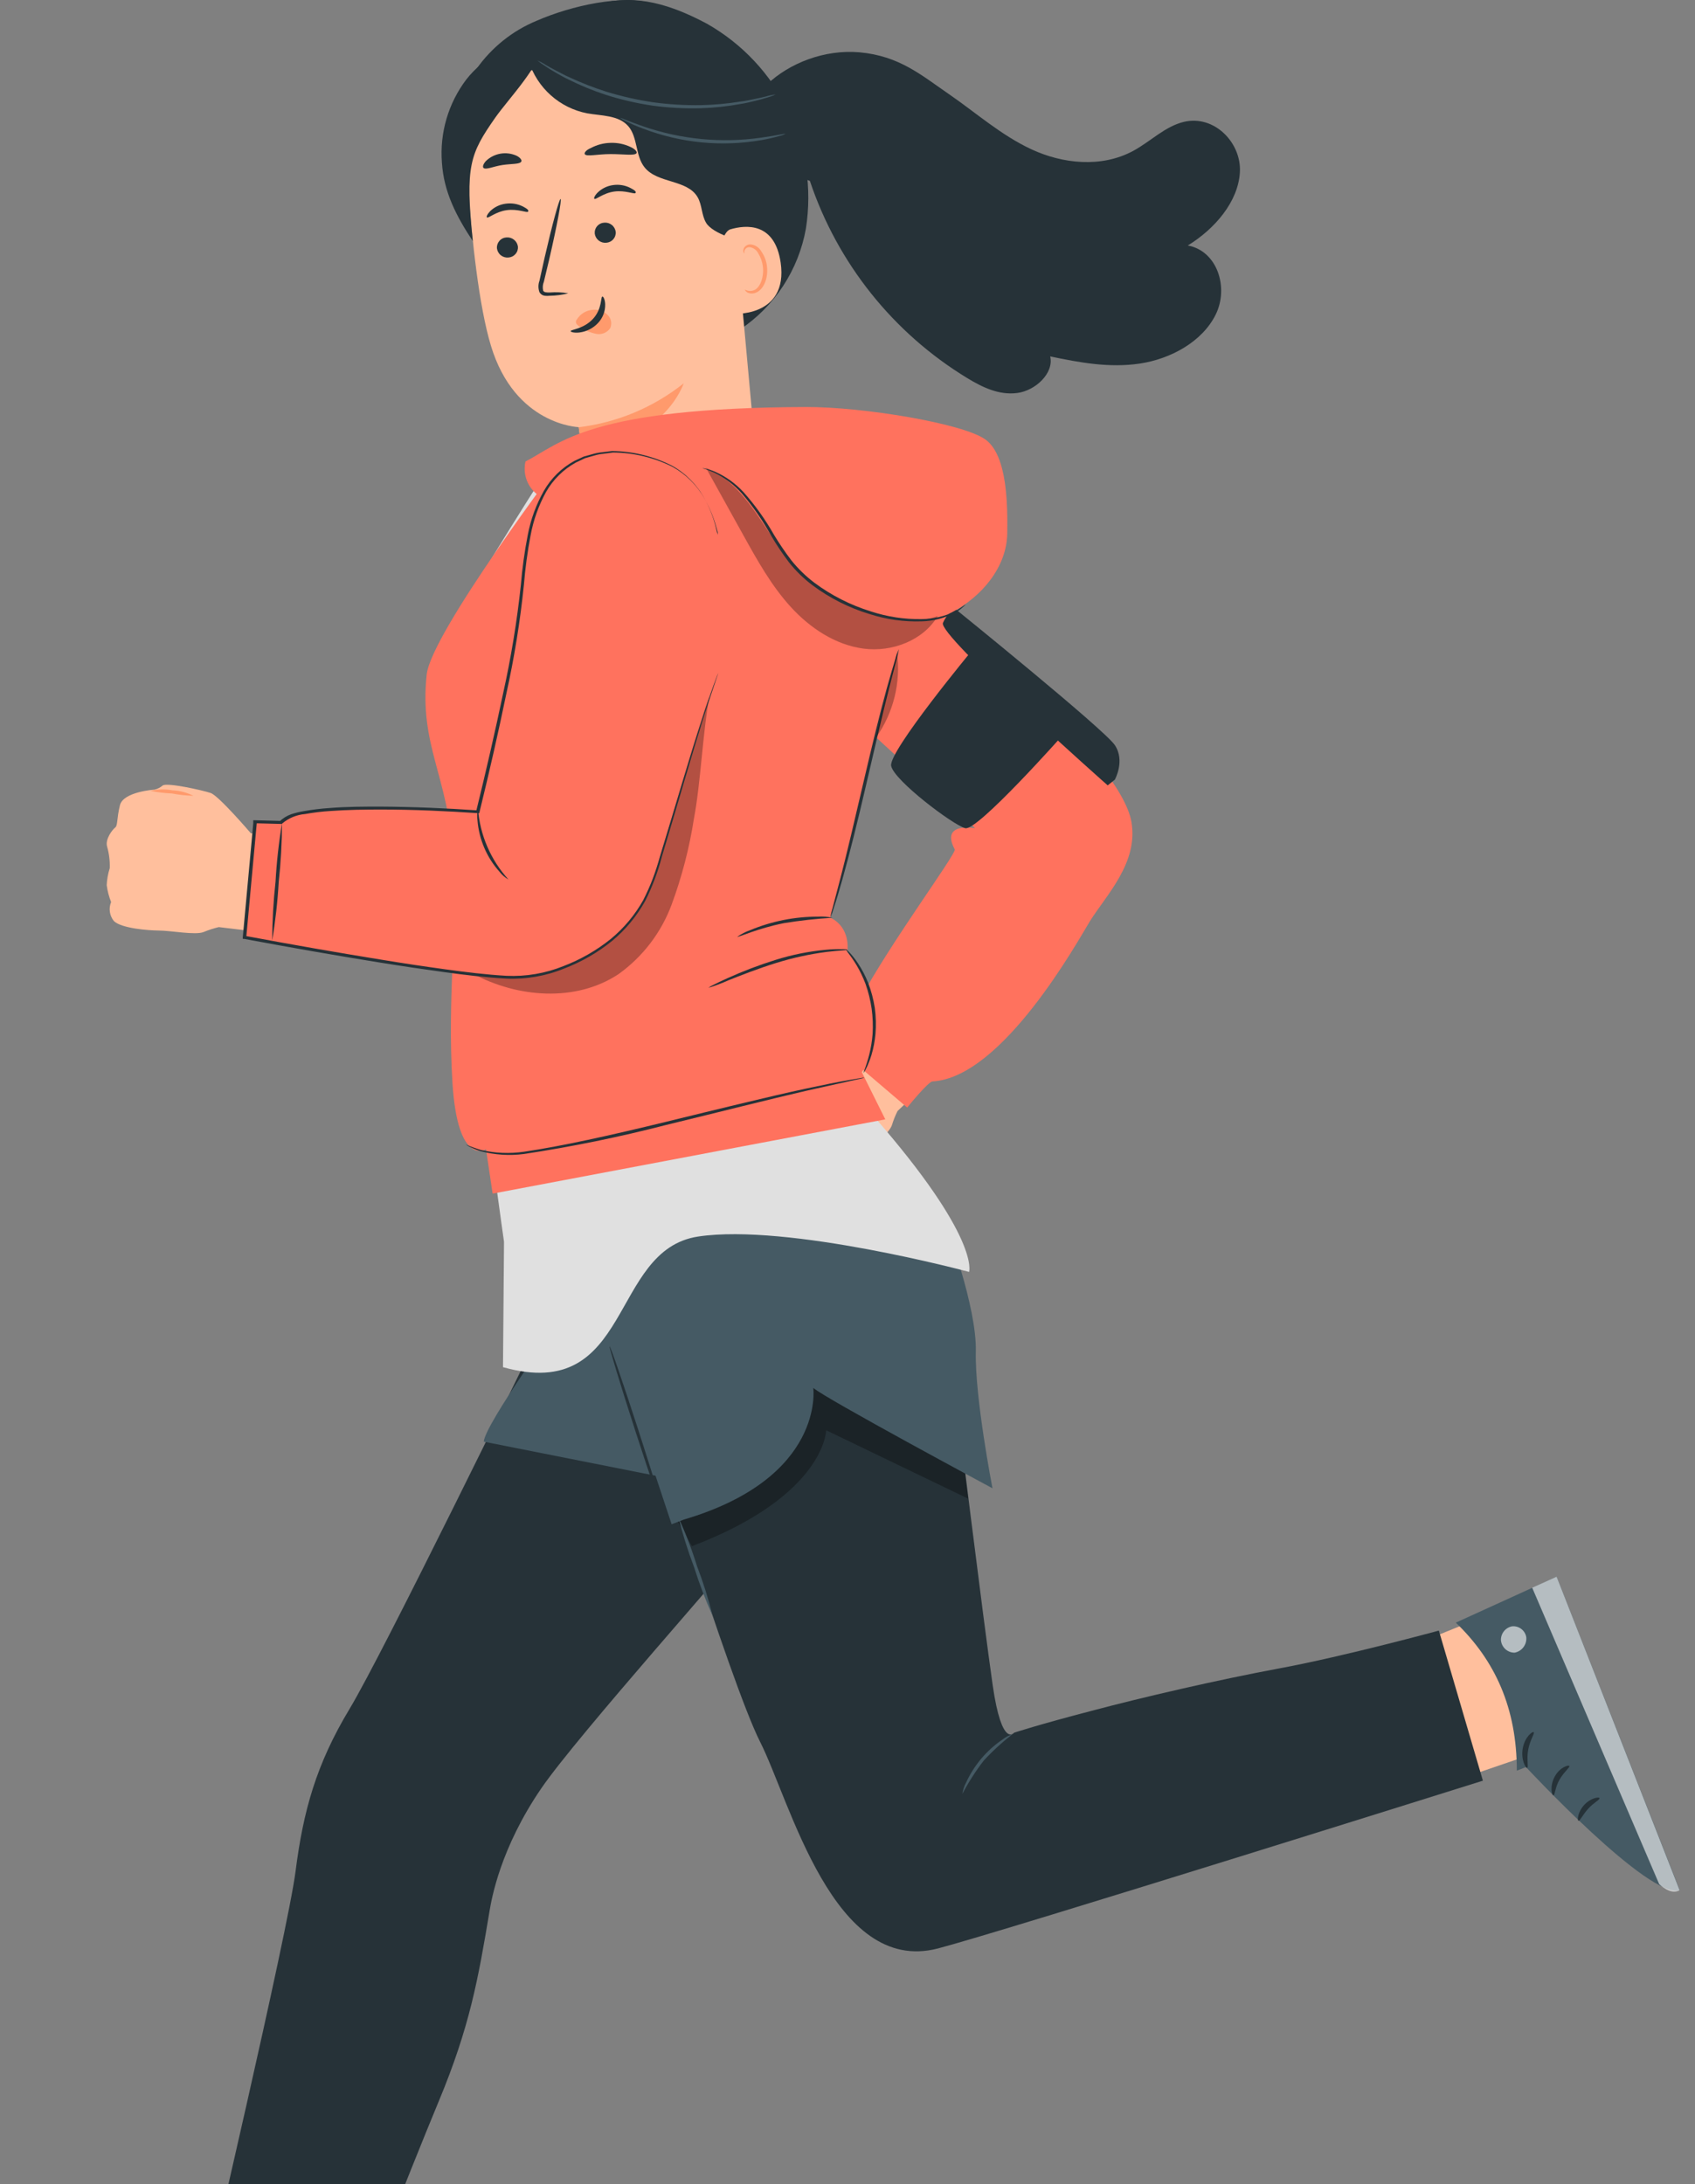 <svg width="104" height="134" viewBox="0 0 104 134" fill="none" xmlns="http://www.w3.org/2000/svg">
<rect x="0" y="0" width="104" height="134" fill="#808080" stroke="none"/>
<path d="M45.626 94.851C45.465 95.278 35.447 106.456 33.216 109.713C30.693 113.397 30.161 116.511 30.038 117.241C29.342 121.415 28.821 124.354 26.927 128.902C25.033 133.451 21.293 143.057 21.293 143.057L12.447 140.777C12.447 140.777 17.662 118.525 18.133 114.819C18.605 111.113 19.399 108.242 21.454 104.835C23.509 101.428 32.576 82.834 32.576 82.834L46.906 88.858L45.626 94.851Z" fill="#263238"/>
<path d="M52.05 63.23C52.05 63.23 49.153 63.271 48.726 63.536C48.299 63.802 46.596 65.113 46.596 65.408C46.598 65.588 46.557 65.765 46.476 65.925C46.476 65.925 45.406 67.422 45.888 68.062C46.371 68.703 46.727 68.912 46.716 69.111C46.705 69.309 46.858 69.998 47.266 70.185C47.66 70.356 48.024 70.588 48.344 70.874C48.526 71.157 48.744 71.416 48.992 71.645C49.282 71.827 49.594 71.972 49.92 72.076C50.011 72.251 50.148 72.398 50.316 72.501C50.484 72.605 50.677 72.661 50.875 72.663C51.489 72.607 52.608 71.439 52.971 71.005C53.424 70.462 54.577 69.507 54.727 69.025C54.817 68.728 54.932 68.44 55.071 68.163L57.879 65.509L53.499 61.111L52.05 63.23Z" fill="#FFBF9D"/>
<path d="M46.386 66.164C46.716 65.902 47.024 65.613 47.307 65.3C47.633 65.032 47.935 64.736 48.209 64.416C47.443 64.808 46.809 65.416 46.386 66.164Z" fill="#FF9A6C"/>
<path d="M53.588 33.685C53.588 33.685 56.92 36.508 57.706 37.216C58.492 37.923 68.735 46.526 69.42 50.419C69.854 52.912 67.922 54.863 66.885 56.499C66.137 57.719 61.525 66.105 57.216 66.348C56.961 66.348 55.662 67.95 55.662 67.95L50.987 63.963C51.646 63.139 52.238 62.262 52.757 61.343C54.629 57.831 58.706 52.358 58.579 52.111C57.669 50.408 59.829 50.812 59.829 50.812L50.867 42.595L53.588 33.685Z" fill="#FF725E"/>
<path d="M68.402 47.836C68.402 47.836 69.049 46.679 68.402 45.714C67.754 44.748 58.627 37.369 58.627 37.369C58.627 37.369 58.182 37.485 57.856 38.219C57.53 38.953 67.964 48.184 67.964 48.184L68.402 47.836Z" fill="#263238"/>
<path d="M65.212 45.096C65.212 45.096 59.971 51.007 59.223 50.812C58.474 50.617 54.843 47.877 54.678 46.986C54.513 46.095 59.668 39.873 59.668 39.873L65.212 45.096Z" fill="#263238"/>
<path d="M72.639 7.477C71.49 7.75 70.592 8.679 69.54 9.252C67.567 10.322 65.175 10.038 63.295 9.165C61.416 8.293 59.889 6.919 58.2 5.759C56.512 4.598 55.172 3.43 52.735 3.209C48.434 2.835 44.125 6.62 46.079 9.835L49.691 11.097C51.379 16.144 54.8 20.43 59.346 23.196C60.252 23.747 61.278 24.256 62.404 24.113C63.531 23.971 64.677 22.897 64.437 21.867C66.227 22.242 68.069 22.586 69.94 22.305C71.812 22.024 73.755 20.98 74.586 19.31C75.417 17.641 74.683 15.387 72.879 15.062C74.545 14.04 75.971 12.374 76.076 10.569C76.181 8.765 74.511 7.032 72.639 7.477Z" fill="#263238"/>
<path d="M36.743 0.237C39.071 -0.396 41.235 0.316 43.373 1.454C45.543 2.683 47.287 4.545 48.372 6.791C49.458 9.037 49.833 11.56 49.448 14.024C49.225 15.28 48.749 16.477 48.05 17.544C47.352 18.61 46.444 19.525 45.383 20.231C42.452 22.103 38.457 21.931 35.5 20.115C32.542 18.3 30.633 15.005 30.158 11.565C29.799 9.182 30.198 6.746 31.3 4.602C31.858 3.54 32.63 2.605 33.565 1.854C34.501 1.103 35.581 0.553 36.739 0.237" fill="#263238"/>
<path d="M44.264 7.638C43.829 6.766 43.867 5.74 43.635 4.793C43.126 2.708 42.16 0.862 40.108 0.23C38.199 -0.358 35.073 0.342 32.936 1.27C31.447 1.884 30.164 2.91 29.237 4.228C28.653 5.118 28.29 6.135 28.179 7.193C28.067 8.252 28.211 9.322 28.597 10.315L39.266 7.694C40.359 8.443 41.482 9.192 42.755 9.532C43.125 9.655 43.521 9.68 43.904 9.603C44.093 9.562 44.267 9.467 44.404 9.329C44.54 9.192 44.635 9.018 44.675 8.828C44.735 8.398 44.455 8.016 44.264 7.638Z" fill="#263238"/>
<path d="M46.33 27.381L44.458 6.923C44.407 6.482 44.192 6.076 43.856 5.785C43.52 5.495 43.087 5.341 42.643 5.354L32.999 4.273C29.971 4.366 28.507 8.312 28.709 11.333C28.953 14.702 29.387 18.779 30.121 21.208C31.596 26.094 35.508 26.206 35.508 26.206C35.508 26.206 35.53 26.401 35.8 28.209C35.8 28.209 36.29 31.952 40.464 31.132C43.174 30.601 46.33 27.381 46.33 27.381Z" fill="#FFBF9D"/>
<path d="M30.491 15.237C30.512 15.404 30.597 15.557 30.729 15.662C30.86 15.767 31.028 15.816 31.195 15.799C31.277 15.794 31.358 15.773 31.432 15.737C31.506 15.701 31.572 15.65 31.627 15.588C31.681 15.526 31.723 15.454 31.749 15.376C31.775 15.297 31.785 15.215 31.779 15.133C31.757 14.965 31.671 14.813 31.539 14.708C31.407 14.603 31.24 14.552 31.072 14.567C30.989 14.572 30.908 14.593 30.834 14.63C30.76 14.666 30.694 14.717 30.64 14.78C30.586 14.842 30.545 14.915 30.519 14.993C30.494 15.072 30.484 15.155 30.491 15.237Z" fill="#263238"/>
<path d="M29.877 13.339C29.967 13.411 30.405 12.988 31.094 12.894C31.783 12.8 32.337 13.077 32.4 12.984C32.464 12.89 32.329 12.8 32.086 12.669C31.759 12.505 31.389 12.445 31.026 12.497C30.669 12.543 30.335 12.704 30.076 12.954C29.885 13.156 29.832 13.306 29.877 13.339Z" fill="#263238"/>
<path d="M36.492 14.332C36.513 14.499 36.599 14.651 36.731 14.756C36.864 14.861 37.032 14.91 37.199 14.893C37.281 14.888 37.361 14.866 37.435 14.83C37.509 14.793 37.575 14.743 37.629 14.681C37.682 14.619 37.724 14.547 37.749 14.469C37.775 14.391 37.786 14.309 37.779 14.227C37.758 14.059 37.672 13.906 37.54 13.801C37.408 13.695 37.24 13.645 37.072 13.661C36.989 13.666 36.909 13.687 36.835 13.724C36.76 13.76 36.694 13.811 36.64 13.874C36.586 13.936 36.545 14.009 36.52 14.088C36.494 14.166 36.485 14.249 36.492 14.332Z" fill="#263238"/>
<path d="M36.469 12.198C36.559 12.273 36.997 11.846 37.686 11.752C38.375 11.659 38.929 11.936 38.993 11.842C39.056 11.748 38.922 11.659 38.678 11.531C38.352 11.364 37.982 11.303 37.619 11.355C37.261 11.403 36.927 11.564 36.668 11.816C36.477 12.007 36.425 12.168 36.469 12.198Z" fill="#263238"/>
<path d="M34.867 17.996C34.489 17.931 34.104 17.913 33.722 17.944C33.542 17.944 33.37 17.944 33.325 17.824C33.285 17.644 33.3 17.456 33.37 17.285C33.478 16.836 33.591 16.368 33.707 15.874C34.171 13.867 34.478 12.228 34.395 12.209C34.313 12.19 33.875 13.804 33.415 15.81C33.306 16.304 33.198 16.776 33.1 17.225C33.016 17.452 33.016 17.702 33.1 17.929C33.133 17.988 33.18 18.038 33.236 18.076C33.291 18.113 33.355 18.137 33.422 18.146C33.524 18.157 33.627 18.157 33.729 18.146C34.113 18.142 34.495 18.092 34.867 17.996Z" fill="#263238"/>
<path d="M35.508 26.213C37.863 25.93 40.094 24.996 41.95 23.518C41.95 23.518 40.741 27.206 35.68 27.419L35.508 26.213Z" fill="#FF9A6C"/>
<path d="M35.384 19.617C35.492 19.434 35.646 19.282 35.83 19.174C36.014 19.067 36.223 19.008 36.436 19.003C36.589 18.995 36.743 19.018 36.887 19.072C37.032 19.125 37.163 19.208 37.274 19.314C37.383 19.416 37.458 19.549 37.488 19.695C37.518 19.841 37.502 19.993 37.443 20.13C37.349 20.269 37.215 20.376 37.06 20.439C36.905 20.501 36.734 20.516 36.571 20.482C36.229 20.41 35.905 20.273 35.616 20.078C35.532 20.031 35.456 19.97 35.391 19.898C35.362 19.863 35.343 19.821 35.337 19.776C35.331 19.731 35.339 19.685 35.358 19.643" fill="#FF9A6C"/>
<path d="M36.96 18.195C36.847 18.195 36.96 18.943 36.379 19.569C35.799 20.194 35.005 20.216 35.013 20.317C35.013 20.366 35.211 20.437 35.548 20.4C35.987 20.346 36.393 20.14 36.694 19.816C36.985 19.506 37.142 19.095 37.132 18.67C37.121 18.356 37.012 18.183 36.96 18.195Z" fill="#263238"/>
<path d="M35.878 9.454C35.971 9.63 36.649 9.454 37.469 9.454C38.289 9.454 38.966 9.57 39.06 9.39C39.097 9.3 38.959 9.139 38.685 9.016C38.304 8.836 37.886 8.75 37.465 8.765C37.046 8.773 36.634 8.88 36.264 9.076C35.968 9.199 35.837 9.368 35.878 9.454Z" fill="#263238"/>
<path d="M29.664 10.3C29.81 10.438 30.259 10.21 30.831 10.124C31.404 10.038 31.898 10.086 31.988 9.907C32.026 9.821 31.928 9.675 31.696 9.555C31.388 9.416 31.046 9.371 30.713 9.427C30.379 9.483 30.07 9.637 29.825 9.869C29.645 10.06 29.6 10.229 29.664 10.3Z" fill="#263238"/>
<path d="M45.855 6.01C44.593 3.228 39.936 -0.276 36.938 0.289L32.445 3.756C32.699 4.562 33.166 5.285 33.797 5.847C34.427 6.41 35.198 6.792 36.028 6.953C36.911 7.11 37.948 7.062 38.543 7.735C39.139 8.409 38.974 9.555 39.55 10.27C40.344 11.265 42.171 11 42.804 12.1C43.084 12.579 43.039 13.201 43.328 13.676C43.702 14.309 45.506 14.96 46.18 14.653C46.854 14.347 46.719 13.156 46.873 12.505C47.08 11.76 47.024 10.967 46.716 10.258C46.244 8.892 46.453 7.339 45.855 6.01Z" fill="#263238"/>
<path d="M44.181 15.488C44.133 15.114 44.443 14.182 44.803 14.073C45.761 13.789 47.539 13.624 47.899 16.113C48.385 19.516 44.87 19.303 44.848 19.206C44.825 19.108 44.353 16.772 44.181 15.488Z" fill="#FFBF9D"/>
<path d="M45.701 17.768C45.701 17.768 45.768 17.802 45.873 17.832C46.023 17.871 46.182 17.852 46.319 17.779C46.659 17.596 46.88 16.982 46.809 16.364C46.775 16.072 46.677 15.79 46.521 15.541C46.472 15.442 46.401 15.356 46.312 15.291C46.223 15.226 46.12 15.183 46.012 15.166C45.941 15.158 45.869 15.174 45.809 15.212C45.749 15.25 45.704 15.308 45.682 15.376C45.652 15.481 45.682 15.544 45.682 15.552C45.682 15.559 45.6 15.507 45.607 15.361C45.614 15.274 45.651 15.191 45.712 15.129C45.796 15.045 45.908 14.997 46.027 14.994C46.17 15.002 46.309 15.047 46.431 15.124C46.552 15.202 46.651 15.309 46.719 15.436C46.908 15.708 47.026 16.023 47.06 16.353C47.138 17.042 46.88 17.734 46.408 17.944C46.322 17.986 46.227 18.008 46.131 18.008C46.035 18.008 45.941 17.986 45.854 17.944C45.72 17.85 45.693 17.776 45.701 17.768Z" fill="#FF9A6C"/>
<path d="M33.336 2.625C33.156 4.048 31.217 6.04 30.393 7.211C28.825 9.457 28.541 10.172 29.008 14.788C28.016 13.291 27.227 11.793 27.114 9.967C26.975 8.144 27.508 6.333 28.612 4.875C29.17 4.16 29.887 3.584 30.706 3.195C31.526 2.805 32.425 2.611 33.332 2.629" fill="#263238"/>
<path d="M47.591 5.796C47.409 5.879 47.22 5.947 47.026 5.998C46.843 6.058 46.614 6.126 46.345 6.185C46.075 6.245 45.776 6.331 45.431 6.38C44.632 6.528 43.822 6.616 43.009 6.642C42.014 6.669 41.019 6.615 40.033 6.481C39.048 6.336 38.076 6.109 37.128 5.804C36.358 5.55 35.607 5.241 34.882 4.879C34.564 4.733 34.298 4.568 34.058 4.434C33.819 4.299 33.617 4.171 33.459 4.059C33.287 3.955 33.123 3.837 32.969 3.707C33.154 3.786 33.332 3.881 33.501 3.992C33.665 4.089 33.875 4.209 34.115 4.329C34.354 4.448 34.627 4.609 34.942 4.744C35.671 5.085 36.421 5.377 37.188 5.62C38.13 5.91 39.092 6.129 40.067 6.275C41.042 6.407 42.025 6.465 43.009 6.451C43.814 6.434 44.617 6.361 45.413 6.234C45.753 6.193 46.056 6.122 46.322 6.069C46.588 6.017 46.82 5.965 47.007 5.916C47.198 5.857 47.393 5.817 47.591 5.796Z" fill="#455A64"/>
<path d="M48.187 8.211C48.069 8.273 47.943 8.319 47.812 8.346C47.454 8.449 47.09 8.533 46.723 8.596C44.284 9.02 41.776 8.777 39.464 7.893C39.105 7.763 38.753 7.612 38.412 7.44C38.285 7.388 38.167 7.319 38.06 7.234C38.06 7.204 38.599 7.455 39.483 7.758C41.791 8.552 44.253 8.789 46.67 8.45C47.614 8.323 48.179 8.177 48.187 8.211Z" fill="#455A64"/>
<path d="M84.488 101.837L91.855 98.842L95.033 104.461L93.487 107.8L86.651 110.143L84.488 101.837Z" fill="#FFBF9D"/>
<path d="M93.068 108.635L93.629 108.414C93.629 108.414 101.218 116.582 103.067 115.961L95.512 96.734L89.324 99.553C91.746 101.878 93.068 104.813 93.068 108.635Z" fill="#455A64"/>
<g opacity="0.6">
<path d="M92.095 100.68C92.077 100.474 92.135 100.269 92.259 100.103C92.382 99.937 92.562 99.823 92.765 99.781C92.969 99.757 93.175 99.813 93.34 99.938C93.505 100.062 93.615 100.244 93.648 100.448C93.668 100.666 93.606 100.883 93.475 101.058C93.343 101.233 93.152 101.353 92.937 101.395C92.721 101.398 92.511 101.317 92.354 101.169C92.196 101.021 92.102 100.817 92.091 100.601" fill="white"/>
</g>
<g opacity="0.6">
<path d="M95.509 96.734L94.011 97.412L101.802 115.594C101.802 115.594 102.502 116.302 103.056 115.968L95.509 96.734Z" fill="white"/>
</g>
<path d="M93.704 108.459C93.798 108.418 93.656 107.931 93.768 107.336C93.88 106.741 94.176 106.348 94.105 106.276C94.034 106.205 93.558 106.561 93.431 107.268C93.304 107.976 93.629 108.515 93.704 108.459Z" fill="#263238"/>
<path d="M95.314 110.143C95.412 110.143 95.412 109.657 95.689 109.181C95.966 108.706 96.332 108.433 96.291 108.35C96.25 108.268 95.704 108.41 95.385 109.013C95.067 109.616 95.228 110.177 95.314 110.143Z" fill="#263238"/>
<path d="M98.14 110.323C98.14 110.23 97.616 110.29 97.204 110.735C96.793 111.18 96.766 111.701 96.856 111.708C96.946 111.716 97.115 111.334 97.455 110.96C97.796 110.585 98.17 110.421 98.14 110.323Z" fill="#263238"/>
<path d="M88.284 100.04C88.284 100.04 82.533 101.608 78.588 102.342C74.642 103.076 70.112 104.131 66.983 104.962C63.685 105.82 62.221 106.306 62.221 106.306C62.221 106.306 61.472 107.283 60.911 103.409C60.349 99.534 58.627 85.541 58.627 85.541L56.733 79.521L45.36 77.53L39.326 85.492C39.326 85.492 44.78 103.199 46.637 106.864C48.493 110.529 51.129 121.209 57.545 119.543C61.341 118.559 90.986 109.249 90.986 109.249L88.284 100.04Z" fill="#263238"/>
<path opacity="0.3" d="M59.23 90.565L59.279 90.962L59.402 91.946L50.691 87.75C50.691 87.75 50.635 91.751 42.455 94.862L41.415 93.05V87.75L47.737 82.834H52.11L59.077 88.075" fill="black"/>
<path d="M41.628 93.099C41.887 94.134 42.207 95.153 42.586 96.15C42.907 97.17 43.288 98.17 43.728 99.145C43.471 98.109 43.151 97.091 42.77 96.094C42.453 95.072 42.072 94.072 41.628 93.099Z" fill="#455A64"/>
<path d="M59.047 110.061C59.423 109.346 59.86 108.664 60.353 108.025C60.899 107.43 61.495 106.884 62.135 106.392C61.904 106.467 61.689 106.582 61.499 106.733C61.016 107.061 60.58 107.454 60.204 107.901C59.829 108.348 59.516 108.843 59.272 109.372C59.157 109.587 59.081 109.82 59.047 110.061Z" fill="#455A64"/>
<path d="M58.047 75.201C58.047 75.201 59.941 80.143 59.874 82.932C59.807 85.721 60.896 91.31 60.896 91.31C60.896 91.31 50.665 85.818 49.901 85.152C49.901 85.152 50.65 90.662 41.958 93.23L41.209 93.518L38.54 85.47C37.621 84.053 36.845 82.548 36.222 80.978C35.519 78.949 34.538 75.209 34.538 75.209L53.959 69.683L58.047 75.201Z" fill="#455A64"/>
<path d="M34.527 80.779C34.527 80.779 29.75 87.371 29.683 88.45L41.827 90.857L42.95 86.23L43.44 81.412L34.527 80.779Z" fill="#455A64"/>
<path d="M53.065 37.201C52.937 37.553 50.444 46.159 50.444 46.159L48.947 58.651C48.947 58.651 51.466 66.045 53.589 68.463C60.17 75.984 59.459 78.035 59.459 78.035C59.459 78.035 48.325 75.04 42.841 75.864C37.357 76.688 38.85 86.118 30.862 83.879L30.925 76.19C30.925 76.19 29.922 69.096 29.671 66.618C29.42 64.139 29.761 55.233 29.761 55.233C29.761 55.233 27.017 46.511 27.017 43.685C27.017 40.858 26.362 40.735 28.623 36.845C30.884 32.956 34.238 27.771 34.238 27.771L46.828 26.708L53.806 33.899L53.065 37.201Z" fill="#E0E0E0"/>
<path d="M37.401 82.602C37.353 82.602 38.057 84.938 38.978 87.78C39.898 90.621 40.685 92.916 40.737 92.897C40.789 92.878 40.082 90.565 39.161 87.72C38.24 84.875 37.454 82.584 37.401 82.602Z" fill="#263238"/>
<path d="M53.495 37.553C55.153 37.998 56.621 38.511 58.432 37.553C60.244 36.594 61.761 34.797 61.802 32.746C61.824 31.069 61.828 27.977 60.48 26.977C59.133 25.978 52.933 24.959 49.463 24.971C36.102 25.012 34.38 27.217 32.243 28.314C32.153 28.702 32.182 29.108 32.326 29.479C32.469 29.851 32.721 30.171 33.048 30.399" fill="#FF725E"/>
<path d="M54.633 35.056C54.633 35.056 54.259 42.415 53.709 45.197C53.158 47.978 50.946 56.304 50.946 56.304C50.946 56.304 52.174 56.764 51.99 58.43C51.99 58.43 53.319 59.587 53.469 62.133C53.619 64.678 52.881 65.786 52.881 65.786L54.319 68.676L30.226 73.232L29.821 70.511C29.821 70.511 28.077 71.634 27.759 66.393C27.44 61.152 28.065 57.24 27.788 52.429C27.511 47.619 25.718 45.743 26.179 41.397C26.433 38.844 34.538 28.13 34.538 28.13C34.538 28.13 46.315 26.127 47.498 27.415C48.681 28.703 54.633 35.056 54.633 35.056Z" fill="#FF725E"/>
<g opacity="0.3">
<path d="M29.053 57.738C34.849 54.481 39.056 49.064 43.103 43.785L43.53 42.73C43.114 44.935 42.998 48.008 42.579 50.217C42.3 52.019 41.842 53.789 41.209 55.499C40.571 57.22 39.431 58.709 37.937 59.774C35.316 61.5 31.76 61.215 29.009 59.737C28.604 59.52 28.166 59.194 28.174 58.737C28.181 58.281 28.653 57.97 29.053 57.738Z" fill="black"/>
</g>
<path d="M55.153 39.829C55.06 40.033 54.985 40.244 54.929 40.461C54.798 40.869 54.622 41.468 54.416 42.209C54 43.707 53.499 45.758 52.967 48.046C52.435 50.333 51.949 52.403 51.563 53.889C51.372 54.612 51.215 55.203 51.099 55.653C51.032 55.865 50.98 56.083 50.946 56.304C51.036 56.099 51.111 55.888 51.17 55.671C51.309 55.263 51.485 54.668 51.694 53.927C52.117 52.429 52.63 50.378 53.158 48.091C53.686 45.803 54.169 43.733 54.547 42.243C54.734 41.524 54.888 40.929 55.004 40.48C55.069 40.267 55.119 40.049 55.153 39.829Z" fill="#263238"/>
<path d="M43.466 60.605C43.884 60.479 44.293 60.325 44.69 60.145C45.439 59.849 46.472 59.437 47.644 59.074C48.644 58.765 49.668 58.541 50.706 58.404C51.504 58.307 52.002 58.299 52.002 58.266C51.887 58.236 51.768 58.226 51.65 58.236C51.33 58.227 51.01 58.238 50.691 58.269C49.638 58.365 48.597 58.573 47.588 58.891C46.581 59.205 45.595 59.58 44.634 60.014C44.26 60.182 43.972 60.321 43.769 60.426C43.661 60.472 43.559 60.532 43.466 60.605Z" fill="#263238"/>
<path d="M28.578 70.215C28.647 70.264 28.72 70.308 28.795 70.346C29.013 70.46 29.241 70.554 29.477 70.627C30.352 70.858 31.263 70.917 32.161 70.799C35.087 70.357 37.988 69.764 40.853 69.024C44.222 68.205 47.258 67.433 49.463 66.924L52.084 66.34L52.799 66.183C52.883 66.169 52.966 66.147 53.046 66.116C52.96 66.116 52.875 66.126 52.791 66.146L52.069 66.266C51.444 66.374 50.545 66.554 49.448 66.79C47.228 67.265 44.181 68.017 40.819 68.837C37.458 69.657 34.396 70.335 32.157 70.66C31.274 70.79 30.376 70.753 29.507 70.552C29.191 70.457 28.881 70.344 28.578 70.215Z" fill="#263238"/>
<g opacity="0.3">
<path d="M57.534 37.8C56.643 39.297 54.727 40.023 52.989 39.795C51.252 39.567 49.703 38.533 48.52 37.238C47.337 35.943 46.476 34.397 45.626 32.866L43.316 28.703C46.056 29.845 46.989 33.015 49.063 35.142C51.136 37.268 55.153 38.676 57.534 37.8Z" fill="black"/>
</g>
<path d="M43.084 28.725C43.084 28.725 43.358 28.793 43.833 29.002C44.475 29.316 45.05 29.752 45.525 30.286C46.217 31.096 46.824 31.974 47.337 32.907C47.661 33.451 48.015 33.977 48.396 34.483C48.82 35.021 49.312 35.502 49.86 35.913C50.919 36.702 52.107 37.3 53.371 37.68C54.398 38.009 55.473 38.158 56.55 38.122C57.28 38.107 57.997 37.917 58.639 37.568C58.81 37.471 58.97 37.354 59.114 37.219C59.167 37.175 59.215 37.125 59.256 37.07C59.046 37.227 58.828 37.371 58.601 37.504C57.96 37.817 57.256 37.981 56.542 37.983C55.483 38.001 54.429 37.84 53.424 37.508C52.184 37.124 51.018 36.533 49.976 35.759C49.443 35.357 48.963 34.889 48.546 34.367C48.167 33.868 47.815 33.349 47.49 32.813C46.962 31.876 46.334 30.997 45.619 30.193C45.125 29.657 44.526 29.229 43.859 28.935C43.677 28.86 43.489 28.802 43.298 28.759C43.228 28.738 43.157 28.726 43.084 28.725Z" fill="#263238"/>
<path d="M45.24 57.472C45.267 57.532 46.487 56.955 48.104 56.637C49.087 56.476 50.078 56.366 51.073 56.308C50.784 56.242 50.488 56.218 50.193 56.237C49.479 56.237 48.767 56.308 48.067 56.446C47.368 56.586 46.684 56.794 46.026 57.068C45.747 57.166 45.483 57.302 45.24 57.472Z" fill="#263238"/>
<path d="M51.889 58.221C51.863 58.247 52.177 58.595 52.551 59.209C52.769 59.577 52.954 59.962 53.105 60.362C53.279 60.854 53.404 61.362 53.48 61.878C53.551 62.395 53.571 62.918 53.54 63.439C53.507 63.866 53.438 64.289 53.334 64.704C53.154 65.412 52.959 65.828 52.982 65.828C53.049 65.743 53.104 65.65 53.147 65.55C53.206 65.438 53.257 65.322 53.3 65.202C53.364 65.048 53.421 64.891 53.469 64.731C53.594 64.311 53.677 63.879 53.716 63.443C53.761 62.908 53.747 62.369 53.675 61.837C53.593 61.307 53.455 60.788 53.263 60.287C53.1 59.88 52.897 59.49 52.656 59.123C52.566 58.983 52.469 58.848 52.364 58.719C52.288 58.618 52.205 58.521 52.117 58.43C51.975 58.292 51.889 58.213 51.889 58.221Z" fill="#263238"/>
<g opacity="0.3">
<path d="M55.037 40.02C55.283 41.855 54.829 43.715 53.765 45.23C54.135 43.479 54.648 41.779 55.037 40.02Z" fill="black"/>
</g>
<path d="M15.397 51.13C15.397 51.13 13.424 48.821 12.926 48.652C12.428 48.484 10.223 47.99 9.976 48.196C9.833 48.318 9.662 48.404 9.478 48.446C9.478 48.446 7.565 48.57 7.36 49.401C7.154 50.232 7.232 50.648 7.068 50.771C6.903 50.895 6.442 51.479 6.57 51.935C6.694 52.367 6.749 52.815 6.734 53.264C6.627 53.601 6.564 53.951 6.547 54.305C6.593 54.66 6.684 55.009 6.817 55.342C6.738 55.533 6.712 55.742 6.741 55.947C6.771 56.152 6.855 56.345 6.985 56.506C7.442 56.963 9.13 57.086 9.725 57.09C10.474 57.09 11.998 57.39 12.499 57.18C12.799 57.056 13.108 56.956 13.424 56.88L17.448 57.36L18.07 50.883L15.397 51.13Z" fill="#FFBF9D"/>
<path d="M9.239 48.525C9.672 48.611 10.111 48.663 10.553 48.682C10.986 48.764 11.426 48.812 11.867 48.824C11.465 48.622 11.025 48.507 10.575 48.487C10.132 48.404 9.676 48.416 9.239 48.525Z" fill="#FF9A6C"/>
<path d="M44.028 41.281C42.53 45.335 41.112 50.782 40.06 53.931C38.633 58.209 34.209 59.8 31.948 59.973C29.054 60.19 14.952 57.521 14.952 57.521L15.603 50.408L17.202 50.449C17.514 50.162 17.905 49.974 18.325 49.91C21.293 49.21 29.293 49.794 29.293 49.794C29.293 49.794 31.446 41.143 31.914 36.894C32.288 33.525 32.288 28.029 37.555 27.711C40.981 27.872 43.193 29.137 44.028 32.806" fill="#FF725E"/>
<path d="M44.028 32.821C44.028 32.821 44.028 32.768 43.998 32.671C43.968 32.574 43.938 32.42 43.889 32.229C43.736 31.66 43.514 31.11 43.23 30.593C42.772 29.752 42.087 29.056 41.254 28.583C40.109 27.998 38.844 27.686 37.559 27.67L36.986 27.741C36.788 27.759 36.593 27.795 36.402 27.849L35.81 28.014L35.238 28.28C34.456 28.709 33.808 29.347 33.366 30.122C32.893 30.964 32.56 31.878 32.381 32.828C32.184 33.84 32.042 34.863 31.958 35.891C31.72 38.127 31.356 40.347 30.869 42.543C30.382 44.864 29.828 47.286 29.214 49.786L29.312 49.719C27.395 49.588 25.4 49.498 23.352 49.487C22.326 49.487 21.285 49.487 20.234 49.573C19.704 49.607 19.177 49.671 18.654 49.764C18.387 49.806 18.124 49.87 17.868 49.955C17.602 50.049 17.36 50.199 17.156 50.393L17.227 50.367L15.629 50.325H15.539V50.419V50.517C15.318 52.916 15.101 55.271 14.895 57.517V57.603H14.981C17.845 58.138 20.63 58.625 23.314 59.056C24.66 59.273 25.976 59.468 27.264 59.643C28.555 59.819 29.817 59.973 31.06 60.04C32.276 60.095 33.49 59.884 34.616 59.422C35.682 59.015 36.677 58.442 37.562 57.723C38.379 57.043 39.063 56.218 39.58 55.289C40.017 54.422 40.361 53.511 40.606 52.572C41.669 49.041 42.478 46.208 43.092 44.261C43.399 43.288 43.649 42.543 43.822 42.037C43.904 41.79 43.971 41.599 44.016 41.465C44.04 41.401 44.06 41.336 44.076 41.27C44.076 41.27 44.05 41.33 44.001 41.457C43.953 41.584 43.878 41.779 43.788 42.026C43.605 42.528 43.342 43.269 43.039 44.239C42.395 46.17 41.575 49.012 40.497 52.534C40.249 53.464 39.904 54.364 39.468 55.222C38.958 56.133 38.282 56.942 37.476 57.607C36.601 58.31 35.621 58.872 34.571 59.273C33.464 59.72 32.272 59.923 31.079 59.868C29.847 59.8 28.585 59.643 27.298 59.467C26.01 59.291 24.696 59.093 23.356 58.872C20.675 58.438 17.89 57.951 15.03 57.416L15.109 57.517C15.315 55.271 15.532 52.92 15.753 50.52V50.423L15.655 50.509L17.25 50.55H17.291L17.321 50.52C17.716 50.187 18.206 49.986 18.721 49.944C19.236 49.851 19.756 49.789 20.279 49.757C21.319 49.682 22.356 49.667 23.378 49.667C25.422 49.667 27.414 49.764 29.327 49.891H29.405L29.424 49.813C30.038 47.308 30.588 44.886 31.067 42.562C31.555 40.359 31.915 38.13 32.145 35.887C32.227 34.864 32.364 33.847 32.557 32.84C32.729 31.904 33.051 31.002 33.512 30.17C33.945 29.414 34.578 28.792 35.343 28.373L35.897 28.111L36.473 27.947C36.66 27.89 36.852 27.854 37.046 27.838L37.611 27.763C38.882 27.772 40.133 28.073 41.269 28.643C42.093 29.102 42.773 29.781 43.234 30.605C43.522 31.115 43.751 31.656 43.915 32.218L44.039 32.656L44.028 32.821Z" fill="#263238"/>
<path d="M31.199 53.961C30.108 52.761 29.449 51.231 29.327 49.614C29.272 49.85 29.262 50.094 29.297 50.333C29.344 50.915 29.486 51.485 29.716 52.021C29.945 52.559 30.262 53.054 30.652 53.489C30.801 53.681 30.987 53.841 31.199 53.961Z" fill="#263238"/>
<path d="M16.7 57.704C16.899 56.516 17.033 55.317 17.101 54.114C17.232 52.916 17.299 51.711 17.303 50.505C17.104 51.695 16.972 52.895 16.906 54.099C16.773 55.296 16.704 56.5 16.7 57.704Z" fill="#263238"/>
</svg>
